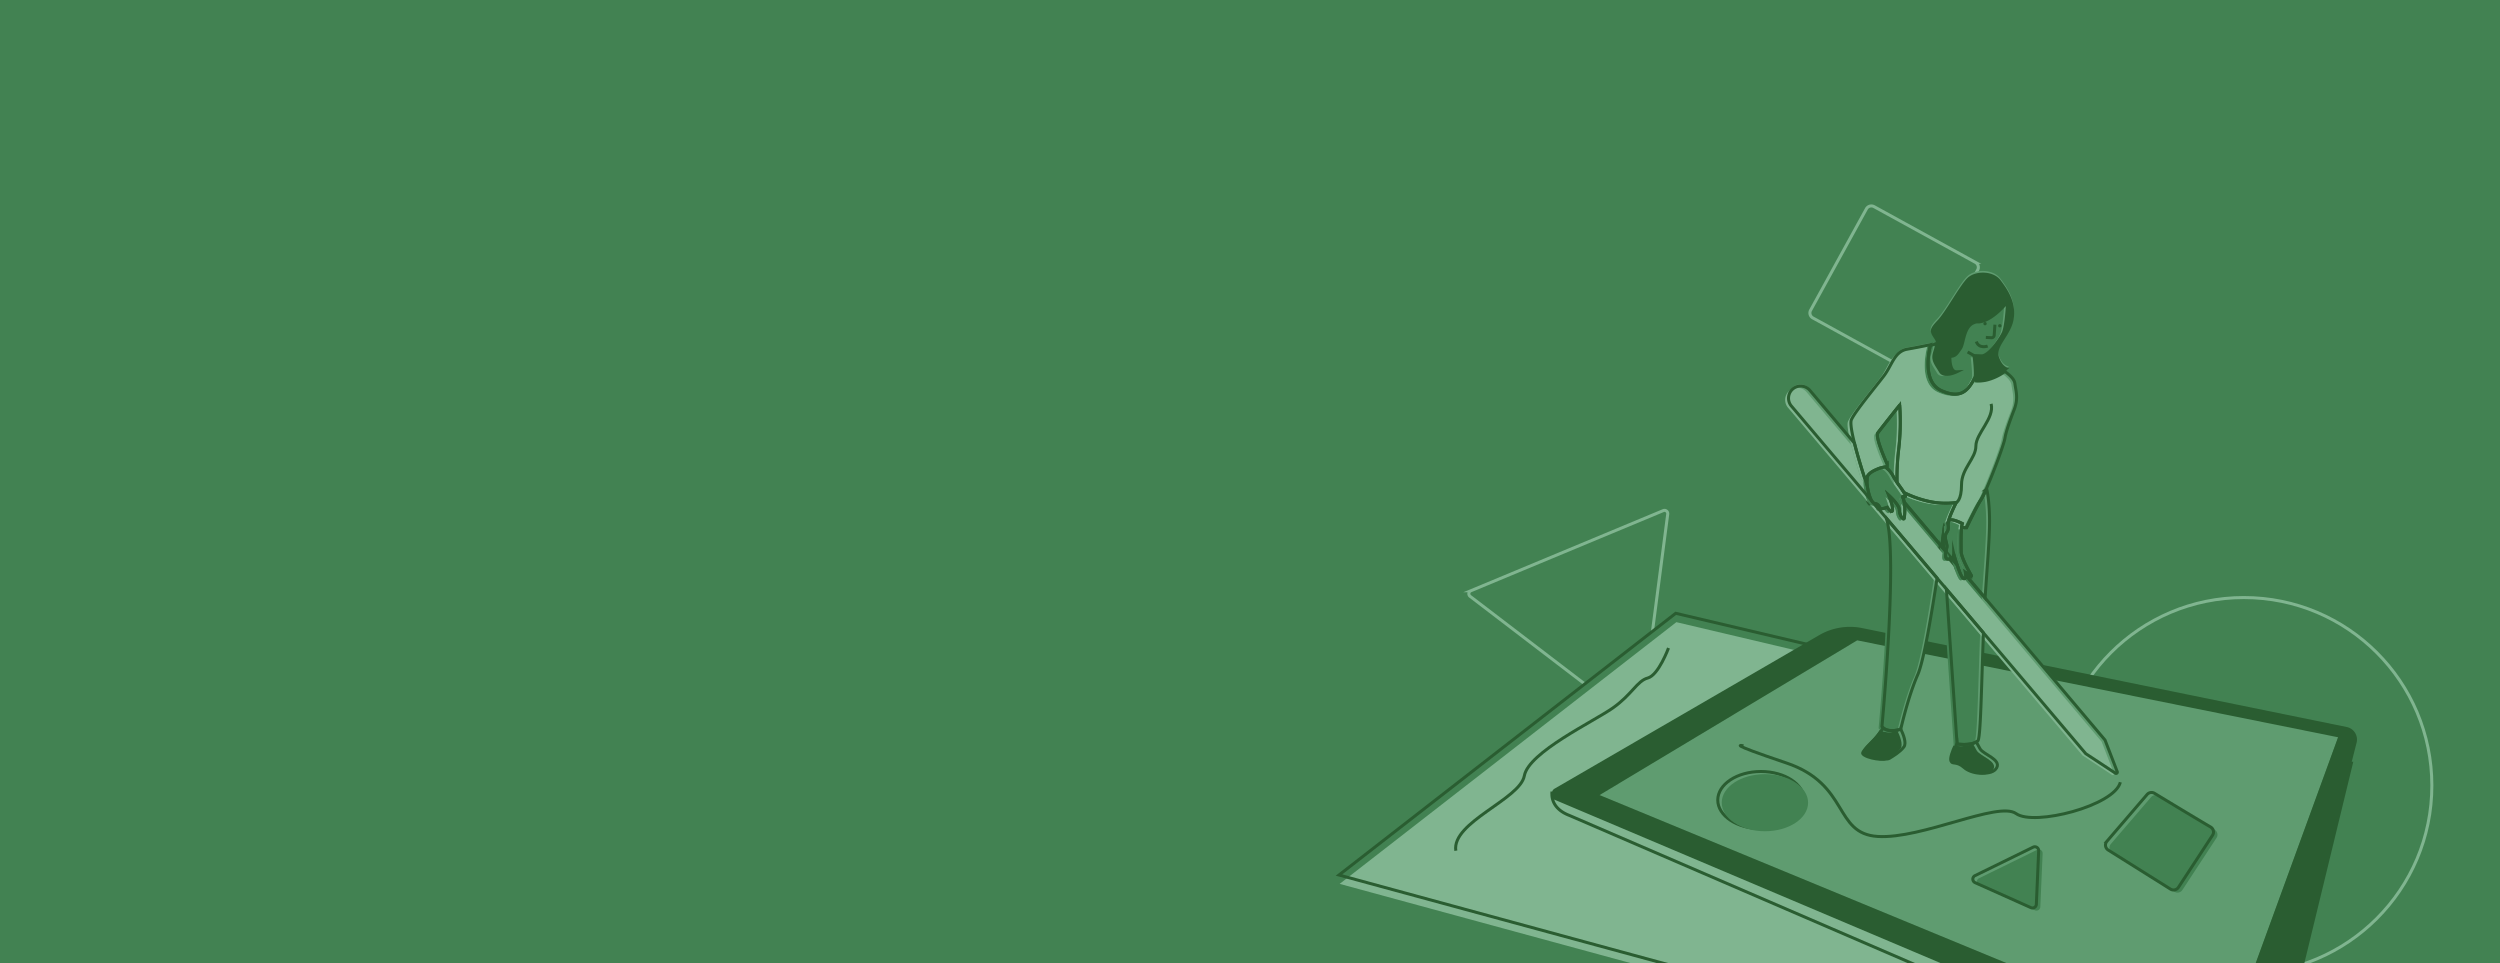 <svg id="Layer_1" data-name="Layer 1" xmlns="http://www.w3.org/2000/svg" xmlns:xlink="http://www.w3.org/1999/xlink" viewBox="0 0 1488.025 573.437"><defs><style>.cls-1,.cls-4,.cls-6{fill:none;}.cls-2{clip-path:url(#clip-path);}.cls-3{fill:#428252;}.cls-4{stroke:#80b590;}.cls-4,.cls-6{stroke-miterlimit:10;stroke-width:1.8px;}.cls-5{fill:#80b590;}.cls-6{stroke:#2a5d31;}.cls-7{fill:#5f9c70;}.cls-8{fill:#2a5d31;}</style><clipPath id="clip-path"><rect class="cls-1" x="-2.016" y="-0.712" width="1492.057" height="574.862"/></clipPath></defs><g class="cls-2"><rect class="cls-3" x="-2.016" y="-0.712" width="1492.057" height="574.862"/><circle class="cls-4" cx="1335.554" cy="467.583" r="111.912"/><path class="cls-4" d="M989.94,303.943l-114.456,47.669a1.947,1.947,0,0,0-1.056,2.556,2.017,2.017,0,0,0,.615.798l98.496,75.29a1.948,1.948,0,0,0,2.738-.358,1.842,1.842,0,0,0,.369-.947L992.645,305.983a1.965,1.965,0,0,0-1.683-2.197A1.906,1.906,0,0,0,989.94,303.943Z"/><path class="cls-4" d="M1115.458,122.993l60.327,33.157a3.37,3.37,0,0,1,1.318,4.596l-33.157,60.327a3.37,3.37,0,0,1-4.596,1.318l-60.327-33.157a3.37,3.37,0,0,1-1.318-4.596l33.178-60.284A3.367,3.367,0,0,1,1115.458,122.993Z"/><polygon class="cls-3" points="797.217 520.282 997.629 364.507 1342.12 445.793 1279.746 651.628 797.217 520.282"/><polygon class="cls-5" points="797.371 526.092 997.784 370.317 1342.275 451.602 1279.9 657.437 797.371 526.092"/><polygon class="cls-6" points="796.982 520.815 997.395 365.04 1341.886 446.326 1279.512 652.161 796.982 520.815"/><path class="cls-5" d="M1312.683,639.322,924.825,475.18a3.214,3.214,0,0,1-1.843-3.917s-1.98,9.382,10.224,14.067l389.079,167.983a23.412,23.412,0,0,0,31.959-15.996l44.478-183.034-.014 0-41.437,162.745A32.95,32.95,0,0,1,1312.683,639.322Z"/><polygon class="cls-7" points="1104.405 380.19 954.643 470.134 949.241 473.378 1322.883 627.65 1385.944 454.74 1391.993 438.154 1104.405 380.19"/><path class="cls-6" d="M1313.532,639.322,925.673,475.18a3.214,3.214,0,0,1-1.843-3.917s-1.98,9.382,10.224,14.067l389.079,167.983a23.412,23.412,0,0,0,31.958-15.996l44.478-183.034-.014 0-41.437,162.745A32.95,32.95,0,0,1,1313.532,639.322Z"/><path class="cls-8" d="M1396.809,432.731l-288.396-58.887a36.475,36.475,0,0,0-25.241,3.981L925.326,469.397a3.159,3.159,0,0,0-1.495,1.866,3.214,3.214,0,0,0,1.843,3.917l387.859,164.142a32.95,32.95,0,0,0,44.588-22.292l41.437-162.745,3.109-12.211A7.616,7.616,0,0,0,1396.809,432.731Zm-73.078,194.919L950.089,473.378l5.402-3.244,149.762-89.943,287.589,57.964-6.049,16.586Z"/><polygon class="cls-6" points="1105.253 380.19 955.491 470.134 950.089 473.378 1323.731 627.65 1386.793 454.74 1392.842 438.154 1105.253 380.19"/><path class="cls-6" d="M993.115,385.707s-5.948,16.144-12.32,17.843-9.347,9.771-20.817,17.843-50.132,26.34-52.681,40.36-43.334,27.615-40.785,44.609"/><path class="cls-6" d="M1037.724,443.911s-12.32-2.549,25.491,10.196,28.04,42.06,54.38,43.759,71.799-21.242,82.42-13.595,58.629-4.673,62.027-18.693"/><path class="cls-3" d="M1177.903,522.767l34.583-16.945a2.305,2.305,0,0,1,3.317,2.17l-1.383,31.816a2.305,2.305,0,0,1-3.245,2.004l-33.199-14.87A2.305,2.305,0,0,1,1177.903,522.767Z"/><path class="cls-3" d="M1318.152,493.83c-7.601-4.445-26.559-15.917-33.396-20.059a3.463,3.463,0,0,0-4.424.709l-23.924,27.852a3.468,3.468,0,0,0,.788,5.197l37.041,23.241a3.468,3.468,0,0,0,4.744-1.037l20.318-31.012A3.466,3.466,0,0,0,1318.152,493.83Z"/><line class="cls-6" x1="1132.743" y1="296.569" x2="1129.615" y2="291.285"/><path class="cls-6" d="M1169.414,280.044s-.304,13.064-27.342,9.114"/><path class="cls-6" d="M1129.615,277.006s20.659,10.026,20.659,5.772-20.659-6.38-20.355-12.76"/><line class="cls-6" x1="1162.846" y1="329.592" x2="1163.338" y2="318.627"/><path class="cls-7" d="M1155.563,324.276l1.193,1.414-.464-6.75S1156.028,320.924,1155.563,324.276Z"/><path class="cls-7" d="M1161.442,331.242l3.29,3.898c-1.137-3.396-2.009-6.546-2.009-6.546A2.389,2.389,0,0,1,1161.442,331.242Z"/><path class="cls-7" d="M1170.361,313.094s-1.26-.001-2.92-.077c-.532,5.048-.225,14.904-.225,14.904.534,3.741,4.46,10.874,6.062,13.666a.279.279,0,0,1-.411.359l-3.18-2.343a10.078,10.078,0,0,1,.295,1.758l11.449,13.565c1.016-16.07,2.462-32.265,2.633-43.629.201-13.41-1.645-21.15-1.645-21.15-.168.134-.337.26-.506.39a44.529,44.529,0,0,1-2.792,5.708C1176.876,299.39,1170.361,313.094,1170.361,313.094Z"/><path class="cls-7" d="M1120.836,432.287c-4.254,6.997-10.181,10.534-11.131,13.575-1.123,3.594,12.356,6.066,14.827,4.493,2.471-1.573,6.066-3.594,8.537-6.739,1.807-2.3-.466-7.831-1.821-10.645l-.018.079S1124.395,435.319,1120.836,432.287Z"/><path class="cls-7" d="M1122.76,307.551l-.062.191c6.932,20.796-2.666,123.708-2.666,123.708a5.199,5.199,0,0,0,.804.837c3.559,3.032,10.394.763,10.394.763l.018-.079c.291-1.294,4.458-19.594,10.114-32.447,3.561-8.094,8.302-36.432,11.477-57.449Z"/><path class="cls-7" d="M1164.744,441.818l-.027-.396c-1.424,3.039-3.325,7.774-2.444,9.831,1.348,3.145,3.594.225,8.087,4.268,4.493,4.044,15.276,5.392,17.972.449,2.696-4.942-7.863-7.863-9.885-11.233-.636-1.06-1.449-2.564-2.266-4.128C1172.126,442.981,1164.744,441.818,1164.744,441.818Z"/><path class="cls-7" d="M1158.404,349.648l6.313,91.774.027.396s7.382,1.163,11.438-1.208a6.167,6.167,0,0,0,.906-.628c1.697-1.454,2.115-30.786,3.346-64.316Z"/><path class="cls-7" d="M1159.412,311.124a2.843,2.843,0,0,1-.002-.782,3.081,3.081,0,0,1,.089-.578c.705-3.58,4.408-10.956,4.765-11.662a46.544,46.544,0,0,1-17.366-.93,64.166,64.166,0,0,1-13.701-4.978,7.608,7.608,0,0,1,.77,1.579c.674,2.247-2.696-.674-1.348,1.797a4.021,4.021,0,0,1,.188.419,9.491,9.491,0,0,1,.489,1.905l22.267,26.381c.465-3.353.729-5.336.729-5.336l.464,6.75,1.406,1.665c.17-.947.389-1.874.517-2.581.449-2.471-2.246-5.841,0-8.986C1159.829,314.179,1159.492,312.526,1159.412,311.124Z"/><path class="cls-7" d="M1159.411,310.342a2.843,2.843,0,0,0,.002.782A6.392,6.392,0,0,1,1159.411,310.342Z"/><path class="cls-7" d="M1177.1,190.659c-8.537.225-8.087,12.58-10.334,15.725-2.246,3.145-2.921,4.718-6.29,4.718,0,0-.449,9.435,4.044,9.211,0,0-7.414,3.594-9.66-.225-2.247-3.819-4.493-6.29-3.819-9.885.471-2.514,1.597-4.37,1.312-6.641a33.933,33.933,0,0,1-3.47,1.086c-.845,3.3-4.997,21.788,6.651,26.896,10.742,4.711,15.318,1.041,19.83-7.822.866-1.702-.51-13.07-.51-13.07l4.688.165c4.044-.225,10.588-9.375,12.61-13.419,2.022-4.044,2.696-18.871,2.696-18.871S1185.637,190.434,1177.1,190.659Z"/><path class="cls-7" d="M1190.579,165.723c-4.268-5.616-15.052-5.841-19.769-1.123-4.718,4.718-12.805,19.994-17.747,25.161-4.942,5.167-4.718,6.515-2.022,10.559a7.471,7.471,0,0,1,1.312,3.244c.285,2.271-.84,4.127-1.312,6.641-.674,3.594,1.573,6.066,3.819,9.885,2.246,3.819,9.66.225,9.66.225-4.493.225-4.044-9.211-4.044-9.211,3.37,0,4.044-1.573,6.29-4.718,2.246-3.145,1.797-15.501,10.334-15.725,8.537-.225,17.747-12.131,17.747-12.131s-.674,14.827-2.696,18.871c-2.022,4.044-8.566,13.194-12.61,13.419l-4.688-.165s1.376,11.368.51,13.07l.838,1.981a20.031,20.031,0,0,0,6.16-.479,30.736,30.736,0,0,0,10.854-5.118,27.822,27.822,0,0,0,2.531-2.041s-3.819,0-6.066-6.515,7.189-12.805,8.761-22.69C1200.015,178.977,1194.848,171.339,1190.579,165.723Z"/><path class="cls-7" d="M1115.01,298.397l-1.01-1.193A4.266,4.266,0,0,0,1115.01,298.397Z"/><path class="cls-7" d="M1159.5,309.764a3.081,3.081,0,0,0-.089.578C1159.43,310.163,1159.459,309.971,1159.5,309.764Z"/><path class="cls-7" d="M1111.11,284.303a6.551,6.551,0,0,1-1.405-.863s-3.621-10.951-6.032-20.641l-26.586-31.499a7.209,7.209,0,0,0-10.432-.501h0a7.209,7.209,0,0,0-.417,9.997l47.761,56.408C1112.204,294.289,1110.92,287.867,1111.11,284.303Z"/><path class="cls-7" d="M1260.091,458.335l-7.279-18.84-71.38-84.57L1169.982,341.36c.07,1.059-.102,2.182-1.194,2.061-1.083-.12-2.745-4.365-4.056-8.281l-3.29-3.898a4.814,4.814,0,0,1-1.415.497c-2.407.481-2.291-2.016-1.865-4.384l-1.406-1.665-1.193-1.414L1133.296,297.895a33.006,33.006,0,0,1-.002,9.582c-.449,1.573-2.921-1.797-2.921-4.942,0-1.833-2.133-4.499-3.916-6.41-1.276-1.368-2.374-2.352-2.374-2.352s.932,2.337,1.609,4.717a11.346,11.346,0,0,1,.637,4.27c-.245,1.224-1.155.579-1.934-.26a14.243,14.243,0,0,1-1.211-1.537,16.038,16.038,0,0,1-3.594.898c-1.123,0-.899-2.92-3.819-3.145a1.479,1.479,0,0,1-.761-.319l7.751,9.154,30.078,35.523,5.566,6.574,22.029,26.017,60.918,71.947L1258.986,459.226A.745.745,0,0,0,1260.091,458.335Z"/><path class="cls-7" d="M1199.116,227.053c-.321-2.355-3.09-4.912-5.901-6.946a30.736,30.736,0,0,1-10.854,5.118,20.031,20.031,0,0,1-6.16.479l-.838-1.981c-4.511,8.863-9.088,12.534-19.83,7.822-11.648-5.109-7.497-23.597-6.651-26.896.084-.328.136-.511.136-.511s-6.29,1.348-13.928,2.696-8.986,9.435-13.928,15.95c-4.564,6.016-17.298,21.342-19.32,26.059-.798,1.861.26,7.641,1.831,13.955,2.411,9.69,6.032,20.641,6.032,20.641a6.551,6.551,0,0,0,1.405.863,7.643,7.643,0,0,1,.168-1.312c.455-1.933,3.038-3.518,5.567-4.586a16.736,16.736,0,0,1,5.216-1.479s.352.246.881.708a13.9,13.9,0,0,0,.242-2.281s-7.413-16.175-5.616-18.646c1.797-2.471,13.03-16.624,13.03-16.624a140.26,140.26,0,0,1-.674,26.958,139.754,139.754,0,0,0-.901,19.124c1.487,2.149,3.182,4.374,4.175,6.03a64.166,64.166,0,0,0,13.701,4.978,46.544,46.544,0,0,0,17.366.93c-.357.706-4.06,8.082-4.765,11.662a2.005,2.005,0,0,1,.527-.939c1.573-1.573,7.863,1.797,7.863,1.797a10.642,10.642,0,0,0-.449,2.394c1.66.076,2.92.077,2.92.077s6.515-13.704,8.761-16.849a44.529,44.529,0,0,0,2.792-5.708c4.071-9.307,10.673-26.613,11.361-30.91.569-3.556,2.696-9.66,5.392-16.624S1199.79,231.995,1199.116,227.053Z"/><path class="cls-7" d="M1133.967,293.773a7.608,7.608,0,0,0-.77-1.579c-.993-1.656-2.687-3.881-4.175-6.03a31.824,31.824,0,0,1-2.244-3.623,16.497,16.497,0,0,0-3.837-4.908c-.529-.463-.881-.708-.881-.708a16.736,16.736,0,0,0-5.216,1.479c-2.529,1.068-5.112,2.653-5.567,4.586a7.643,7.643,0,0,0-.168,1.312c-.19,3.565,1.095,9.986,2.89,12.902l1.01,1.193a1.479,1.479,0,0,0,.761.319c2.921.225,2.696,3.145,3.819,3.145a16.038,16.038,0,0,0,3.594-.898,14.243,14.243,0,0,0,1.211,1.537c.779.839,1.69,1.484,1.934.26a11.346,11.346,0,0,0-.637-4.27c-.677-2.38-1.609-4.717-1.609-4.717s1.098.984,2.374,2.352c1.783,1.911,3.916,4.577,3.916,6.41,0,3.145,2.471,6.515,2.921,4.942a33.006,33.006,0,0,0,.002-9.582,9.491,9.491,0,0,0-.489-1.905,4.021,4.021,0,0,0-.188-.419C1131.272,293.1,1134.641,296.02,1133.967,293.773Z"/><path class="cls-7" d="M1173.277,341.586c-1.602-2.792-5.527-9.924-6.062-13.666,0,0-.307-9.857.225-14.904a10.642,10.642,0,0,1,.449-2.394s-6.29-3.37-7.863-1.797a2.005,2.005,0,0,0-.527.939c-.041.207-.07.398-.089.578a6.392,6.392,0,0,0,.002.782c.08,1.402.417,3.055-.733,4.665-2.246,3.145.449,6.515,0,8.986-.128.706-.347,1.633-.517,2.581-.426,2.368-.542,4.865,1.865,4.384a4.814,4.814,0,0,0,1.415-.497,2.389,2.389,0,0,0,1.281-2.648s.872,3.15,2.009,6.546c1.311,3.917,2.974,8.161,4.056,8.281,1.092.121,1.264-1.002,1.194-2.061a10.078,10.078,0,0,0-.295-1.758l3.18,2.343A.279.279,0,0,0,1173.277,341.586Z"/><path class="cls-6" d="M1153.686,326.274l1.193,1.414-.464-6.75S1154.151,322.922,1153.686,326.274Z"/><path class="cls-6" d="M1159.565,333.24l3.29,3.898c-1.137-3.396-2.009-6.546-2.009-6.546A2.389,2.389,0,0,1,1159.565,333.24Z"/><path class="cls-3" d="M1168.484,315.092s-1.26-.001-2.92-.077c-.532,5.048-.225,14.904-.225,14.904.534,3.741,4.46,10.874,6.062,13.666a.279.279,0,0,1-.411.359l-3.18-2.343a10.078,10.078,0,0,1,.295,1.758l11.449,13.565c1.016-16.07,2.462-32.265,2.633-43.629.201-13.41-1.645-21.15-1.645-21.15-.168.134-.337.26-.506.39a44.528,44.528,0,0,1-2.792,5.708C1174.999,301.388,1168.484,315.092,1168.484,315.092Z"/><path class="cls-8" d="M1118.96,434.285c-4.254,6.997-10.181,10.534-11.131,13.575-1.123,3.594,12.356,6.066,14.827,4.493,2.471-1.573,6.066-3.594,8.537-6.74,1.807-2.3-.466-7.831-1.821-10.645l-.018.079S1122.519,437.317,1118.96,434.285Z"/><path class="cls-3" d="M1120.884,309.549l-.062.191c6.932,20.796-2.666,123.708-2.666,123.708a5.199,5.199,0,0,0,.804.837c3.559,3.032,10.394.763,10.394.763l.018-.079c.291-1.294,4.458-19.594,10.114-32.447,3.561-8.094,8.302-36.432,11.477-57.449Z"/><path class="cls-8" d="M1162.868,443.816l-.027-.396c-1.424,3.039-3.325,7.774-2.444,9.831,1.348,3.145,3.594.225,8.087,4.268,4.493,4.044,15.276,5.392,17.972.449,2.696-4.942-7.863-7.863-9.885-11.233-.636-1.06-1.449-2.564-2.266-4.128C1170.25,444.979,1162.868,443.816,1162.868,443.816Z"/><path class="cls-3" d="M1156.527,351.646l6.313,91.774.027.396s7.382,1.163,11.438-1.208a6.167,6.167,0,0,0,.906-.628c1.697-1.454,2.115-30.786,3.346-64.316Z"/><path class="cls-3" d="M1157.536,313.122a2.843,2.843,0,0,1-.002-.782,3.081,3.081,0,0,1,.089-.578c.705-3.58,4.408-10.956,4.765-11.662a46.544,46.544,0,0,1-17.366-.93,64.166,64.166,0,0,1-13.701-4.978,7.609,7.609,0,0,1,.77,1.579c.674,2.247-2.696-.674-1.348,1.797a4.021,4.021,0,0,1,.188.419,9.491,9.491,0,0,1,.489,1.905L1153.686,326.274c.465-3.353.729-5.336.729-5.336l.464,6.75,1.406,1.665c.17-.947.389-1.874.517-2.581.449-2.471-2.246-5.841,0-8.986C1157.952,316.177,1157.615,314.524,1157.536,313.122Z"/><path class="cls-6" d="M1157.534,312.34a2.843,2.843,0,0,0,.002.782A6.392,6.392,0,0,1,1157.534,312.34Z"/><path class="cls-3" d="M1175.224,192.657c-8.537.225-8.087,12.58-10.334,15.725-2.246,3.145-2.921,4.718-6.29,4.718,0,0-.449,9.435,4.044,9.211,0,0-7.414,3.594-9.66-.225-2.247-3.819-4.493-6.29-3.819-9.885.471-2.514,1.597-4.37,1.312-6.641a33.931,33.931,0,0,1-3.47,1.086c-.845,3.3-4.997,21.788,6.651,26.896,10.742,4.711,15.318,1.041,19.83-7.822.866-1.702-.51-13.07-.51-13.07l4.688.165c4.044-.225,10.588-9.375,12.61-13.419,2.022-4.044,2.696-18.871,2.696-18.871S1183.76,192.432,1175.224,192.657Z"/><path class="cls-6" d="M1113.133,300.395l-1.01-1.193A4.266,4.266,0,0,0,1113.133,300.395Z"/><path class="cls-6" d="M1157.623,311.762a3.081,3.081,0,0,0-.089.578C1157.553,312.161,1157.582,311.969,1157.623,311.762Z"/><path class="cls-5" d="M1109.233,286.301a6.551,6.551,0,0,1-1.405-.863s-3.621-10.951-6.032-20.641l-26.586-31.499a7.209,7.209,0,0,0-10.432-.501h0a7.209,7.209,0,0,0-.417,9.997l47.761,56.408C1110.328,296.287,1109.043,289.865,1109.233,286.301Z"/><path class="cls-5" d="M1258.214,460.333l-7.279-18.84-71.38-84.57-11.449-13.565c.07,1.059-.102,2.182-1.194,2.061-1.083-.12-2.745-4.365-4.056-8.281l-3.29-3.898a4.814,4.814,0,0,1-1.415.497c-2.407.481-2.291-2.016-1.865-4.384l-1.406-1.665-1.193-1.414-22.267-26.381a33.006,33.006,0,0,1-.002,9.582c-.449,1.573-2.921-1.797-2.921-4.942,0-1.833-2.133-4.499-3.916-6.41-1.276-1.368-2.374-2.352-2.374-2.352s.932,2.337,1.609,4.717a11.345,11.345,0,0,1,.637,4.27c-.245,1.224-1.155.579-1.934-.26a14.243,14.243,0,0,1-1.211-1.537,16.038,16.038,0,0,1-3.594.898c-1.123,0-.899-2.92-3.819-3.145a1.479,1.479,0,0,1-.761-.319l7.751,9.154,30.078,35.523,5.566,6.574,22.029,26.017,60.918,71.947,17.635,11.613A.745.745,0,0,0,1258.214,460.333Z"/><path class="cls-5" d="M1197.239,229.051c-.321-2.355-3.09-4.912-5.901-6.946a30.736,30.736,0,0,1-10.854,5.118,20.031,20.031,0,0,1-6.16.479l-.838-1.981c-4.511,8.863-9.088,12.534-19.83,7.822-11.648-5.109-7.497-23.597-6.651-26.896.084-.328.136-.511.136-.511s-6.29,1.348-13.928,2.696-8.986,9.435-13.928,15.95c-4.564,6.016-17.298,21.342-19.32,26.059-.798,1.861.26,7.641,1.831,13.955,2.411,9.69,6.032,20.641,6.032,20.641a6.551,6.551,0,0,0,1.405.863,7.642,7.642,0,0,1,.168-1.312c.455-1.933,3.038-3.518,5.567-4.586a16.736,16.736,0,0,1,5.216-1.48s.352.246.881.709a13.9,13.9,0,0,0,.242-2.281s-7.413-16.175-5.616-18.646c1.797-2.471,13.03-16.624,13.03-16.624a140.26,140.26,0,0,1-.674,26.958,139.752,139.752,0,0,0-.901,19.124c1.487,2.149,3.182,4.374,4.175,6.03a64.166,64.166,0,0,0,13.701,4.978,46.544,46.544,0,0,0,17.366.93c-.357.706-4.06,8.082-4.765,11.662a2.005,2.005,0,0,1,.527-.939c1.573-1.573,7.863,1.797,7.863,1.797a10.643,10.643,0,0,0-.449,2.394c1.66.076,2.92.077,2.92.077s6.515-13.704,8.761-16.849a44.528,44.528,0,0,0,2.792-5.708c4.071-9.307,10.673-26.613,11.361-30.91.569-3.556,2.696-9.66,5.392-16.624S1197.913,233.993,1197.239,229.051Z"/><path class="cls-3" d="M1132.091,295.771a7.609,7.609,0,0,0-.77-1.579c-.993-1.656-2.687-3.881-4.175-6.03a31.823,31.823,0,0,1-2.244-3.623,16.496,16.496,0,0,0-3.837-4.908c-.529-.463-.881-.709-.881-.709a16.736,16.736,0,0,0-5.216,1.48c-2.529,1.068-5.112,2.653-5.567,4.586a7.642,7.642,0,0,0-.168,1.312c-.19,3.565,1.095,9.986,2.89,12.902l1.01,1.193a1.479,1.479,0,0,0,.761.319c2.921.225,2.696,3.145,3.819,3.145a16.038,16.038,0,0,0,3.594-.898,14.243,14.243,0,0,0,1.211,1.537c.779.839,1.69,1.484,1.934.26a11.345,11.345,0,0,0-.637-4.27c-.677-2.38-1.609-4.717-1.609-4.717s1.098.984,2.374,2.352c1.783,1.911,3.916,4.577,3.916,6.41,0,3.145,2.471,6.515,2.921,4.942a33.006,33.006,0,0,0,.002-9.582,9.491,9.491,0,0,0-.489-1.905,4.021,4.021,0,0,0-.188-.419C1129.395,295.098,1132.765,298.018,1132.091,295.771Z"/><path class="cls-3" d="M1171.401,343.584c-1.602-2.792-5.527-9.924-6.062-13.666,0,0-.307-9.857.225-14.904a10.643,10.643,0,0,1,.449-2.394s-6.29-3.37-7.863-1.797a2.005,2.005,0,0,0-.527.939c-.041.207-.07.398-.089.578a6.392,6.392,0,0,0,.002.782c.08,1.402.417,3.055-.733,4.665-2.246,3.145.449,6.515,0,8.986-.128.706-.347,1.633-.517,2.581-.426,2.368-.542,4.865,1.865,4.384a4.814,4.814,0,0,0,1.415-.497,2.389,2.389,0,0,0,1.281-2.648s.872,3.15,2.009,6.546c1.311,3.917,2.974,8.161,4.056,8.281,1.092.121,1.264-1.002,1.194-2.061a10.078,10.078,0,0,0-.295-1.758l3.18,2.343A.279.279,0,0,0,1171.401,343.584Z"/><path class="cls-6" d="M1126.902,283.539a31.823,31.823,0,0,0,2.244,3.623,139.752,139.752,0,0,1,.901-19.124,140.261,140.261,0,0,0,.674-26.958s-11.233,14.153-13.03,16.624c-1.797,2.471,5.616,18.646,5.616,18.646a13.9,13.9,0,0,1-.242,2.281A16.496,16.496,0,0,1,1126.902,283.539Z"/><path class="cls-6" d="M1155.686,325.274l1.193,1.414-.464-6.75S1156.151,321.922,1155.686,325.274Z"/><path class="cls-6" d="M1161.565,332.24l3.29,3.898c-1.137-3.396-2.009-6.546-2.009-6.546A2.389,2.389,0,0,1,1161.565,332.24Z"/><path class="cls-6" d="M1170.484,314.092s-1.26-.001-2.92-.077c-.532,5.048-.225,14.904-.225,14.904.534,3.741,4.46,10.874,6.062,13.666a.279.279,0,0,1-.411.359l-3.18-2.343a10.078,10.078,0,0,1,.295,1.758l11.449,13.565c1.016-16.07,2.462-32.265,2.633-43.629.201-13.41-1.645-21.15-1.645-21.15-.168.134-.337.26-.506.39a44.528,44.528,0,0,1-2.792,5.708C1176.999,300.388,1170.484,314.092,1170.484,314.092Z"/><path class="cls-6" d="M1120.96,433.285c-4.254,6.997-10.181,10.534-11.131,13.575-1.123,3.594,12.356,6.066,14.827,4.493,2.471-1.573,6.066-3.594,8.537-6.74,1.807-2.3-.466-7.831-1.821-10.645l-.018.079S1124.519,436.317,1120.96,433.285Z"/><path class="cls-6" d="M1122.884,308.549l-.062.191c6.932,20.796-2.666,123.708-2.666,123.708a5.198,5.198,0,0,0,.804.837c3.559,3.032,10.394.763,10.394.763l.018-.079c.291-1.294,4.458-19.594,10.114-32.447,3.561-8.094,8.302-36.432,11.477-57.449Z"/><path class="cls-6" d="M1164.868,442.816l-.027-.396c-1.424,3.039-3.325,7.774-2.444,9.831,1.348,3.145,3.594.225,8.087,4.268,4.493,4.044,15.276,5.392,17.972.449,2.696-4.942-7.863-7.863-9.885-11.233-.636-1.06-1.449-2.564-2.266-4.128C1172.25,443.979,1164.868,442.816,1164.868,442.816Z"/><path class="cls-6" d="M1158.527,350.646l6.313,91.774.027.396s7.382,1.163,11.438-1.208a6.166,6.166,0,0,0,.906-.628c1.697-1.454,2.115-30.786,3.346-64.316Z"/><path class="cls-6" d="M1159.536,312.122a2.843,2.843,0,0,1-.002-.782,3.082,3.082,0,0,1,.089-.578c.705-3.58,4.408-10.956,4.765-11.662a46.544,46.544,0,0,1-17.366-.93,64.166,64.166,0,0,1-13.701-4.978,7.608,7.608,0,0,1,.77,1.579c.674,2.247-2.696-.674-1.348,1.797a4.021,4.021,0,0,1,.188.419,9.491,9.491,0,0,1,.489,1.905L1155.686,325.274c.465-3.353.729-5.336.729-5.336l.464,6.75,1.406,1.665c.17-.947.389-1.874.517-2.581.449-2.471-2.246-5.841,0-8.986C1159.952,315.177,1159.615,313.524,1159.536,312.122Z"/><path class="cls-6" d="M1159.534,311.34a2.843,2.843,0,0,0,.002.782A6.392,6.392,0,0,1,1159.534,311.34Z"/><path class="cls-6" d="M1177.224,191.657c-8.537.225-8.087,12.58-10.334,15.725-2.246,3.145-2.921,4.718-6.29,4.718,0,0-.449,9.435,4.044,9.211,0,0-7.414,3.594-9.66-.225-2.247-3.819-4.493-6.29-3.819-9.885.471-2.514,1.597-4.37,1.312-6.641a33.934,33.934,0,0,1-3.47,1.086c-.845,3.3-4.997,21.788,6.651,26.896,10.742,4.711,15.318,1.041,19.83-7.822.866-1.702-.51-13.07-.51-13.07l4.688.165c4.044-.225,10.588-9.375,12.61-13.419,2.022-4.044,2.696-18.871,2.696-18.871S1185.76,191.432,1177.224,191.657Z"/><path class="cls-8" d="M1190.703,166.721c-4.268-5.616-15.052-5.841-19.769-1.123-4.718,4.718-12.805,19.994-17.747,25.161-4.942,5.167-4.718,6.515-2.022,10.559a7.471,7.471,0,0,1,1.312,3.244c.285,2.271-.84,4.127-1.312,6.641-.674,3.594,1.573,6.066,3.819,9.885,2.246,3.819,9.66.225,9.66.225-4.493.225-4.044-9.211-4.044-9.211,3.37,0,4.044-1.573,6.29-4.718,2.246-3.145,1.797-15.501,10.334-15.725,8.537-.225,17.747-12.131,17.747-12.131s-.674,14.827-2.696,18.871c-2.022,4.044-8.566,13.194-12.61,13.419l-4.688-.165s1.376,11.368.51,13.07l.838,1.981a20.031,20.031,0,0,0,6.16-.479,30.736,30.736,0,0,0,10.854-5.118,27.821,27.821,0,0,0,2.531-2.041s-3.819,0-6.066-6.515,7.189-12.805,8.761-22.69C1200.138,179.975,1194.971,172.337,1190.703,166.721Z"/><path class="cls-6" d="M1115.133,299.395l-1.01-1.193A4.266,4.266,0,0,0,1115.133,299.395Z"/><path class="cls-6" d="M1159.623,310.762a3.082,3.082,0,0,0-.089.578C1159.553,311.161,1159.582,310.969,1159.623,310.762Z"/><path class="cls-6" d="M1111.233,285.301a6.551,6.551,0,0,1-1.405-.863s-3.621-10.951-6.032-20.641l-26.586-31.499a7.209,7.209,0,0,0-10.432-.501h0a7.209,7.209,0,0,0-.417,9.997l47.761,56.408C1112.328,295.287,1111.043,288.865,1111.233,285.301Z"/><path class="cls-6" d="M1260.214,459.333l-7.279-18.84-71.38-84.57-11.449-13.565c.07,1.059-.102,2.182-1.194,2.061-1.083-.12-2.745-4.365-4.056-8.281l-3.29-3.898a4.813,4.813,0,0,1-1.415.497c-2.407.481-2.291-2.016-1.865-4.384l-1.406-1.665-1.193-1.414-22.267-26.381a33.006,33.006,0,0,1-.002,9.582c-.449,1.573-2.921-1.797-2.921-4.942,0-1.833-2.133-4.499-3.916-6.41-1.276-1.368-2.374-2.352-2.374-2.352s.932,2.337,1.609,4.717a11.345,11.345,0,0,1,.637,4.27c-.245,1.224-1.155.579-1.934-.26a14.243,14.243,0,0,1-1.211-1.537,16.038,16.038,0,0,1-3.594.898c-1.123,0-.899-2.92-3.819-3.145a1.479,1.479,0,0,1-.761-.319l7.751,9.154,30.078,35.523,5.566,6.574,22.029,26.017,60.918,71.947,17.635,11.613A.745.745,0,0,0,1260.214,459.333Z"/><path class="cls-6" d="M1199.239,228.051c-.321-2.355-3.09-4.912-5.901-6.946a30.736,30.736,0,0,1-10.854,5.118,20.031,20.031,0,0,1-6.16.479l-.838-1.981c-4.511,8.863-9.088,12.534-19.83,7.822-11.648-5.109-7.497-23.597-6.651-26.896.084-.328.136-.511.136-.511s-6.29,1.348-13.928,2.696-8.986,9.435-13.928,15.95c-4.564,6.016-17.298,21.342-19.32,26.059-.798,1.861.26,7.641,1.831,13.955,2.411,9.69,6.032,20.641,6.032,20.641a6.551,6.551,0,0,0,1.405.863,7.643,7.643,0,0,1,.168-1.312c.455-1.933,3.038-3.518,5.567-4.586a16.736,16.736,0,0,1,5.216-1.48s.352.246.881.709a13.9,13.9,0,0,0,.242-2.281s-7.413-16.175-5.616-18.646c1.797-2.471,13.03-16.624,13.03-16.624a140.261,140.261,0,0,1-.674,26.958,139.752,139.752,0,0,0-.901,19.124c1.487,2.149,3.182,4.374,4.175,6.03a64.166,64.166,0,0,0,13.701,4.978,46.544,46.544,0,0,0,17.366.93c-.357.706-4.06,8.082-4.765,11.662a2.005,2.005,0,0,1,.527-.939c1.573-1.573,7.863,1.797,7.863,1.797a10.643,10.643,0,0,0-.449,2.394c1.66.076,2.92.077,2.92.077s6.515-13.704,8.761-16.849a44.528,44.528,0,0,0,2.792-5.708c4.071-9.307,10.673-26.613,11.361-30.91.569-3.556,2.696-9.66,5.392-16.624S1199.913,232.993,1199.239,228.051Z"/><path class="cls-6" d="M1134.091,294.771a7.608,7.608,0,0,0-.77-1.579c-.993-1.656-2.687-3.881-4.175-6.03a31.823,31.823,0,0,1-2.244-3.623,16.496,16.496,0,0,0-3.837-4.908c-.529-.463-.881-.709-.881-.709a16.736,16.736,0,0,0-5.216,1.48c-2.529,1.068-5.112,2.653-5.567,4.586a7.643,7.643,0,0,0-.168,1.312c-.19,3.565,1.095,9.986,2.89,12.902l1.01,1.193a1.479,1.479,0,0,0,.761.319c2.921.225,2.696,3.145,3.819,3.145a16.038,16.038,0,0,0,3.594-.898,14.243,14.243,0,0,0,1.211,1.537c.779.839,1.69,1.484,1.934.26a11.345,11.345,0,0,0-.637-4.27c-.677-2.38-1.609-4.717-1.609-4.717s1.098.984,2.374,2.352c1.783,1.911,3.916,4.577,3.916,6.41,0,3.145,2.471,6.515,2.921,4.942a33.006,33.006,0,0,0,.002-9.582,9.491,9.491,0,0,0-.489-1.905,4.021,4.021,0,0,0-.188-.419C1131.395,294.098,1134.765,297.018,1134.091,294.771Z"/><path class="cls-6" d="M1173.401,342.584c-1.602-2.792-5.527-9.924-6.062-13.666,0,0-.307-9.857.225-14.904a10.643,10.643,0,0,1,.449-2.394s-6.29-3.37-7.863-1.797a2.005,2.005,0,0,0-.527.939c-.041.207-.07.398-.089.578a6.392,6.392,0,0,0,.002.782c.08,1.402.417,3.055-.733,4.665-2.246,3.145.449,6.515,0,8.986-.128.706-.347,1.633-.517,2.581-.426,2.368-.542,4.865,1.865,4.384a4.813,4.813,0,0,0,1.415-.497,2.389,2.389,0,0,0,1.281-2.648s.872,3.15,2.009,6.546c1.311,3.917,2.974,8.161,4.056,8.281,1.092.121,1.264-1.002,1.194-2.061a10.078,10.078,0,0,0-.295-1.758l3.18,2.343A.279.279,0,0,0,1173.401,342.584Z"/><path class="cls-6" d="M1164.388,299.101s3.134-1.05,3.134-10.661,8.543-15.485,8.543-22.96,11.213-16.553,9.077-25.096"/><line class="cls-6" x1="1174.977" y1="211.651" x2="1171.15" y2="209.501"/><path class="cls-6" d="M1187.399,193.252l-.436,6.328a1.55,1.55,0,0,1-1.632,1.441l-3.348-.186"/><path class="cls-6" d="M1183.066,205.98s-5.145,1.896-6.77-2.708"/><circle class="cls-8" cx="1181.512" cy="192.639" r="0.995"/><circle class="cls-8" cx="1190.297" cy="193.898" r="0.995"/><path class="cls-6" d="M1175.541,521.193l34.583-16.945a2.305,2.305,0,0,1,3.317,2.17l-1.383,31.816a2.305,2.305,0,0,1-3.245,2.004L1175.613,525.367A2.305,2.305,0,0,1,1175.541,521.193Z"/><path class="cls-6" d="M1315.79,492.256c-7.601-4.445-26.559-15.917-33.396-20.059a3.463,3.463,0,0,0-4.424.709l-23.924,27.852a3.468,3.468,0,0,0,.788,5.197l37.041,23.241a3.468,3.468,0,0,0,4.744-1.037l20.318-31.012A3.466,3.466,0,0,0,1315.79,492.256Z"/><ellipse class="cls-6" cx="1048.133" cy="476.199" rx="25.703" ry="16.994"/><ellipse class="cls-3" cx="1050.494" cy="477.773" rx="25.703" ry="16.994"/></g></svg>